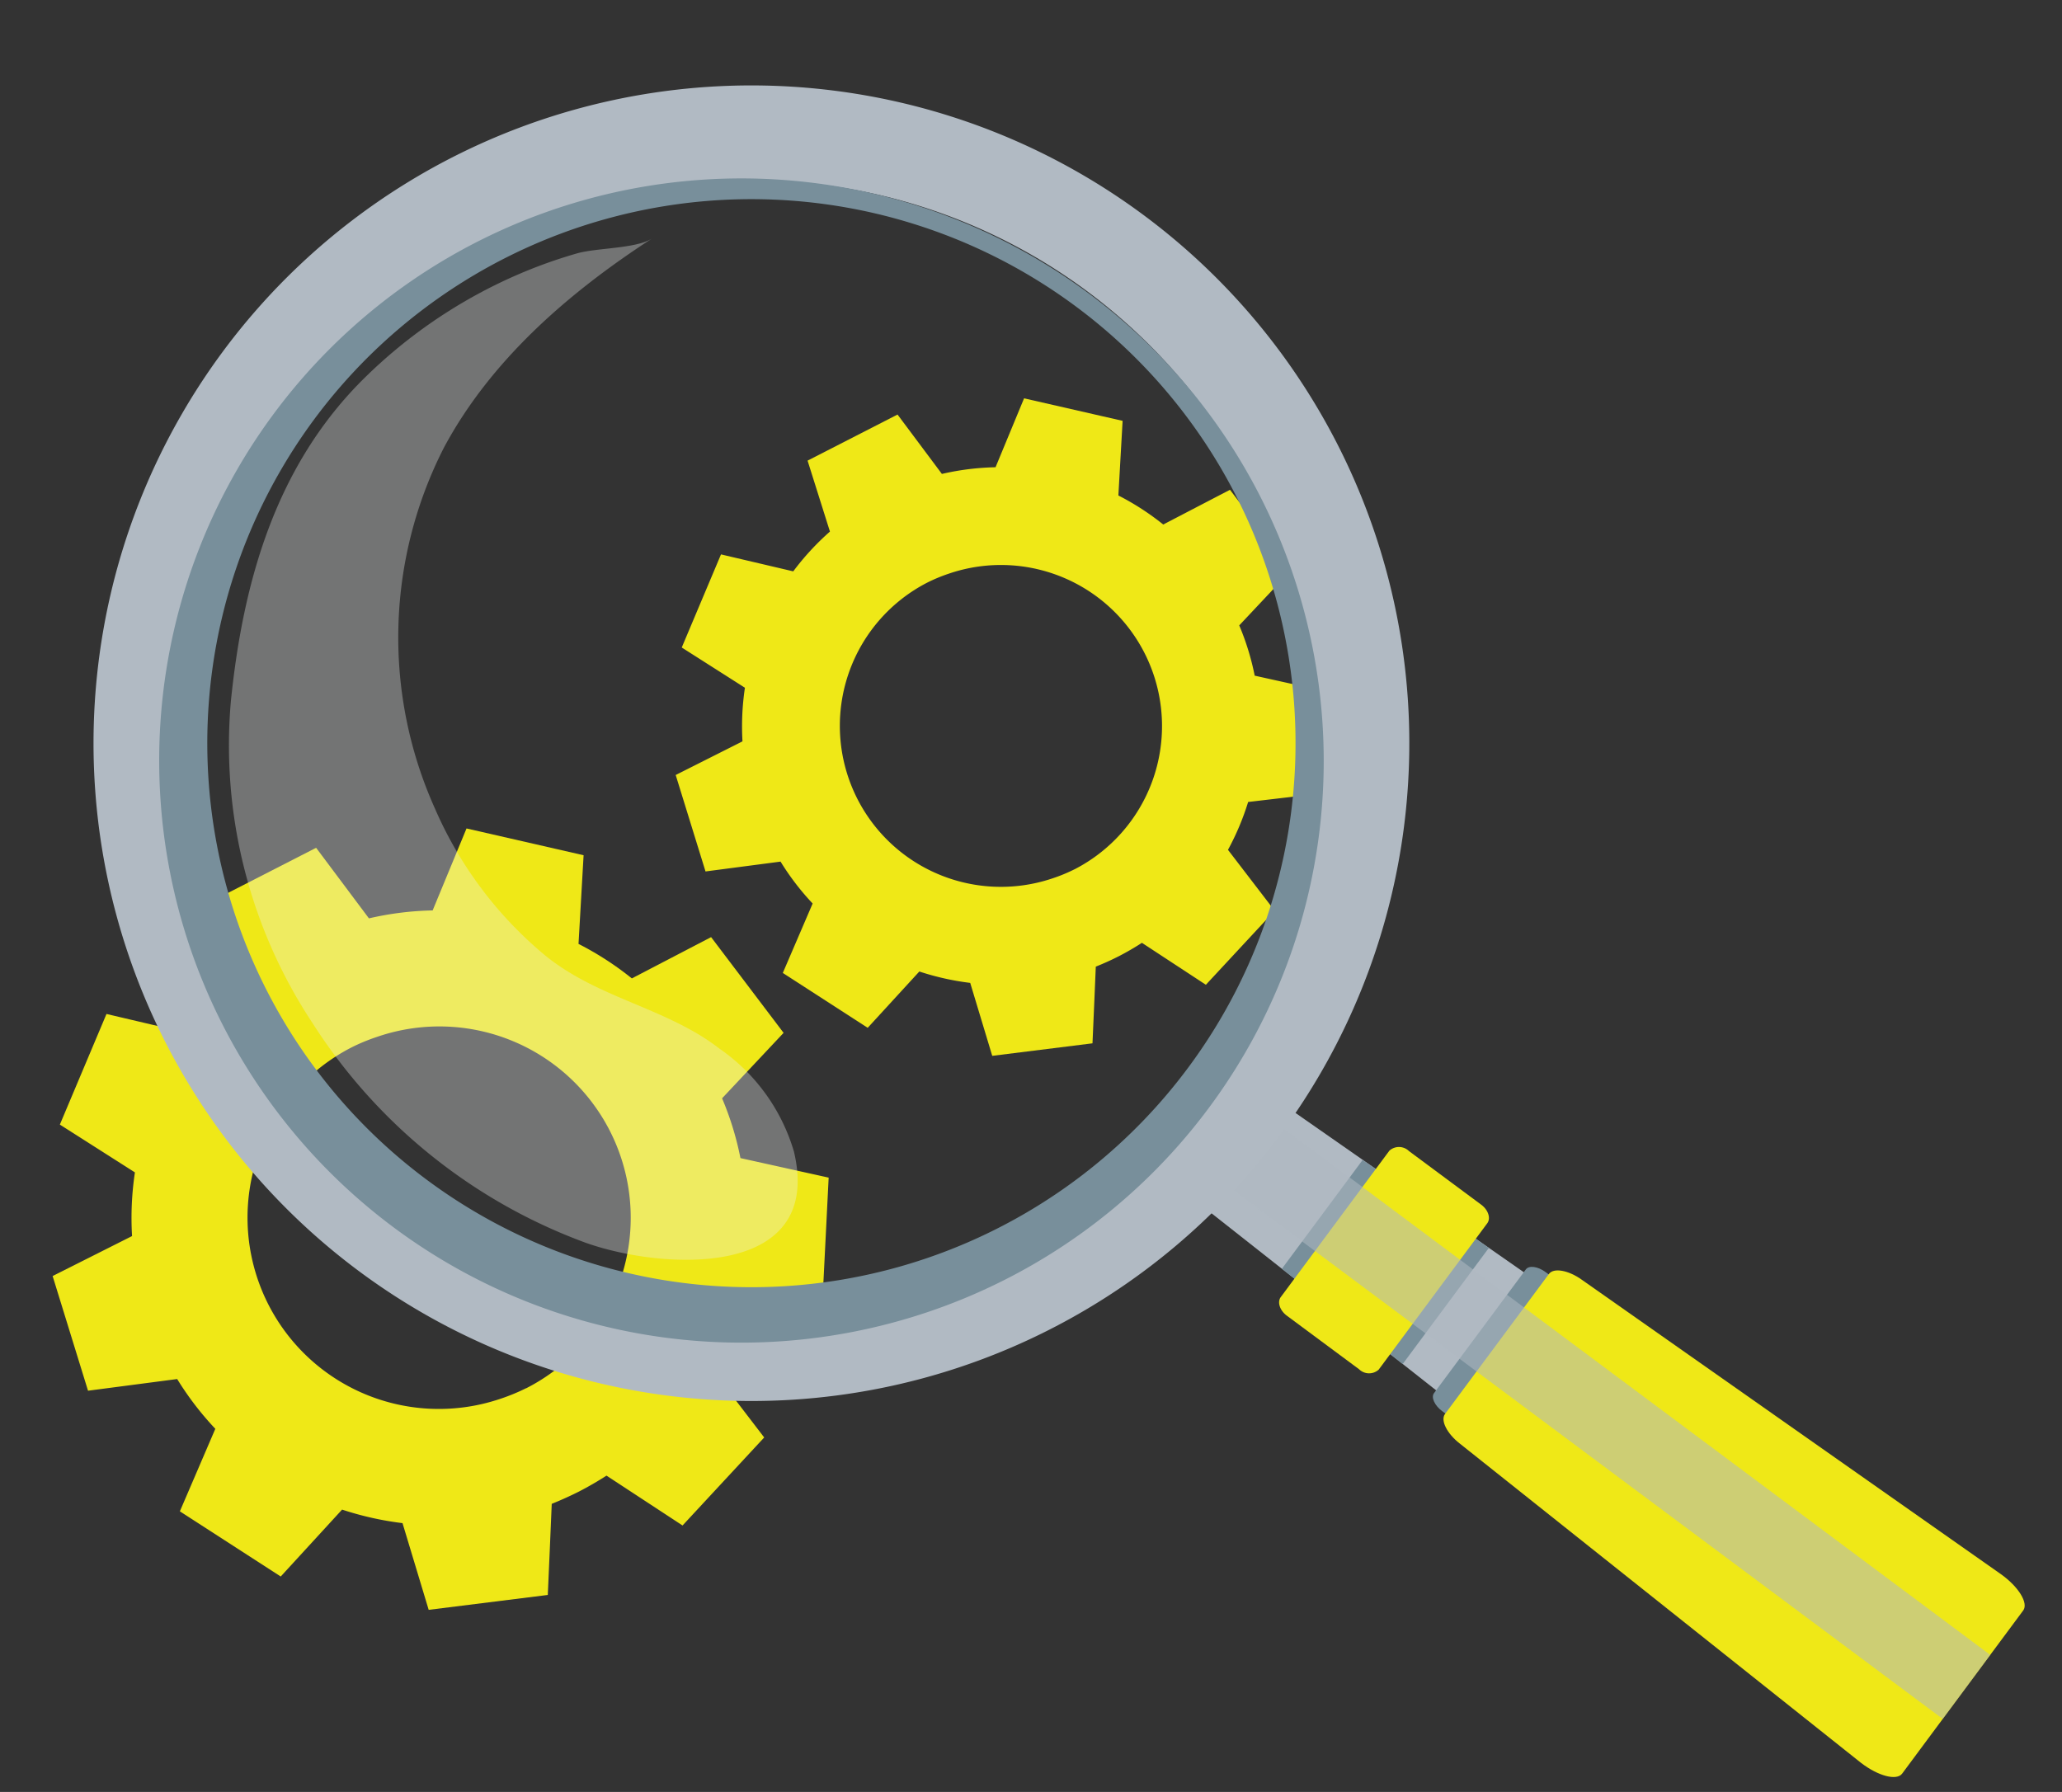 <svg xmlns="http://www.w3.org/2000/svg" width="112.832" height="98.072" viewBox="0 0 112.832 98.072">
  <rect x="0" y="0" width="112.832" height="98.072" fill="#333333" stroke="none"/>
  <g id="search" transform="translate(-109.831 -149.154) rotate(8)">
    <path id="Path_1928" data-name="Path 1928" d="M197.462,160.556l-.5-5.51-4.147-.326a14.176,14.176,0,0,0-1.22-2.607l2.385-3.379-3.92-3.9-3.352,2.391a14.292,14.292,0,0,0-2.652-1.232l-.339-4.077-5.511-.47-1.021,3.952a14.278,14.278,0,0,0-2.856.771l-2.857-2.881-.129.092-4.394,3.091,1.752,3.674a14.392,14.392,0,0,0-1.685,2.436l-4.044-.369-1.418,5.345,3.73,1.7a14.261,14.261,0,0,0,.276,2.924l-3.363,2.332,2.351,5,3.991-1.105a14.11,14.11,0,0,0,2.058,2.027l-1.088,3.99,5.018,2.327,2.369-3.445a14.431,14.431,0,0,0,2.844.23l1.749,3.786,5.337-1.442-.205-2.132-.2-2.049c.4-.23.791-.475,1.171-.742.4-.284.782-.583,1.147-.9l3.785,1.786,3.163-4.538-2.993-2.943a14.278,14.278,0,0,0,.728-2.747ZM184.52,166.59a8.939,8.939,0,0,1-1.157.675,8.813,8.813,0,0,1-8.992-15.1,8.926,8.926,0,0,1,1.079-.637,8.814,8.814,0,0,1,9.071,15.063Z" transform="translate(9.84 4.76)" fill="#efe817"/>
    <path id="_7" data-name="7" d="M183.532,183.107l-.587-6.546-4.929-.387a16.663,16.663,0,0,0-1.45-3.1l2.834-4.016-4.657-4.636-3.981,2.841a16.757,16.757,0,0,0-3.152-1.464l-.4-4.844-6.548-.56-1.211,4.7a16.842,16.842,0,0,0-3.392.916l-3.4-3.423-.153.109-5.222,3.672,2.082,4.367a17.127,17.127,0,0,0-2,2.894l-4.8-.439-1.684,6.35,4.431,2.02a16.753,16.753,0,0,0,.33,3.472l-4,2.771,2.792,5.946,4.742-1.312a16.76,16.76,0,0,0,2.446,2.407l-1.293,4.742,5.962,2.764,2.815-4.093a17.168,17.168,0,0,0,3.378.273l2.078,4.5,6.341-1.714-.243-2.533-.237-2.434c.471-.272.938-.566,1.39-.88q.715-.508,1.363-1.067l4.5,2.123,3.754-5.392-3.554-3.5a17.048,17.048,0,0,0,.867-3.264Zm-15.377,7.17a10.729,10.729,0,0,1-1.374.8A10.47,10.47,0,0,1,156.1,173.137a10.252,10.252,0,0,1,1.283-.756,10.471,10.471,0,0,1,10.775,17.9Z" transform="translate(0.448 13.368)" fill="#efe817"/>
    <g id="Group_52937" data-name="Group 52937" transform="translate(139.888 130.96)">
      <g id="_8" data-name="8">
        <g id="Group_52933" data-name="Group 52933" transform="translate(63.402 51.247)">
          <path id="Path_1930" data-name="Path 1930" d="M183.536,171.746l2.9-5.318a.637.637,0,0,1,.848-.128l16.218,8.229c.448.227.692.643.541.922l-3.371,6.187c-.153.281-.634.3-1.067.048l-15.71-9.161A.635.635,0,0,1,183.536,171.746Z" transform="translate(-183.49 -166.203)" fill="#b1bac3"/>
          <path id="Path_1931" data-name="Path 1931" d="M193.505,178.749l4.034-7.406c.137-.254.627-.257,1.086-.007l4.714,2.568c.459.25.723.663.585.918l-4.034,7.4c-.138.254-.627.257-1.086.009l-4.716-2.568C193.631,179.415,193.367,179,193.505,178.749Z" transform="translate(-178.959 -163.956)" fill="#788f9b"/>
          <path id="Path_1932" data-name="Path 1932" d="M194.028,179.8l4.567-8.386c.205-.38,1.018-.353,1.81.058l24.965,12.771c1.054.547,1.726,1.358,1.486,1.8l-5.316,9.761c-.24.441-1.285.317-2.318-.272l-24.164-14.243C194.284,180.846,193.822,180.177,194.028,179.8Z" transform="translate(-178.728 -163.959)" fill="#efe817"/>
          <path id="Path_1933" data-name="Path 1933" d="M190.721,168.058l-3.547,6.513.754.44,5.764,3.363.754.44,3.784-6.95Z" transform="translate(-181.818 -165.361)" fill="#788f9b"/>
          <path id="Path_1934" data-name="Path 1934" d="M187.3,176.414l4.768-8.757a.782.782,0,0,1,1.064-.129l4.324,2.356c.422.228.633.663.468.964l-4.768,8.757a.784.784,0,0,1-1.064.128l-4.324-2.354C187.345,177.148,187.134,176.715,187.3,176.414Z" transform="translate(-181.787 -165.665)" fill="#efe817"/>
          <path id="Path_1935" data-name="Path 1935" d="M186,166.659l43.979,24.079-2.087,3.831L183.915,170.49Z" transform="translate(-183.298 -165.996)" fill="#b1bac3" opacity="0.54" style="mix-blend-mode: overlay;isolation: isolate"/>
        </g>
        <g id="Group_52936" data-name="Group 52936">
          <g id="Group_52934" data-name="Group 52934">
            <path id="Path_1936" data-name="Path 1936" d="M189.906,200.137a36,36,0,1,0-47.172-19.159A36,36,0,0,0,189.906,200.137Zm-2.021-4.784a30.808,30.808,0,1,1,16.395-40.369A30.81,30.81,0,0,1,187.885,195.353Z" transform="translate(-139.888 -130.96)" fill="#b1bac3"/>
          </g>
          <g id="Group_52935" data-name="Group 52935" transform="translate(3.837 5.148)">
            <path id="Path_1937" data-name="Path 1937" d="M186.285,192.792a29.774,29.774,0,1,0-39.013-15.844A29.775,29.775,0,0,0,186.285,192.792Zm.452,2.914a31.858,31.858,0,1,1,16.9-41.721A31.829,31.829,0,0,1,186.738,195.706Z" transform="translate(-142.527 -134.5)" fill="#788f9b"/>
          </g>
        </g>
      </g>
      <path id="_9" data-name="9" d="M151.931,182.555a27.558,27.558,0,0,1-6.885-16.854c-.254-6.644.672-13.139,4.768-18.5a27.586,27.586,0,0,1,6.677-6.241,26.827,26.827,0,0,1,3.9-2.143c1.021-.454,3.164-.7,3.957-1.381-4.1,3.56-7.8,7.8-9.68,12.9a22.839,22.839,0,0,0,2.258,19.656A21.6,21.6,0,0,0,164,177.1c3.2,1.944,7.006,1.922,10.16,3.728a10.414,10.414,0,0,1,4.833,5.027c2.594,6.686-6.2,7.412-10.579,6.52A29.982,29.982,0,0,1,151.931,182.555Z" transform="translate(-137.563 -128.022)" fill="#f0f1f1" opacity="0.34"/>
    </g>
  </g>
</svg>
